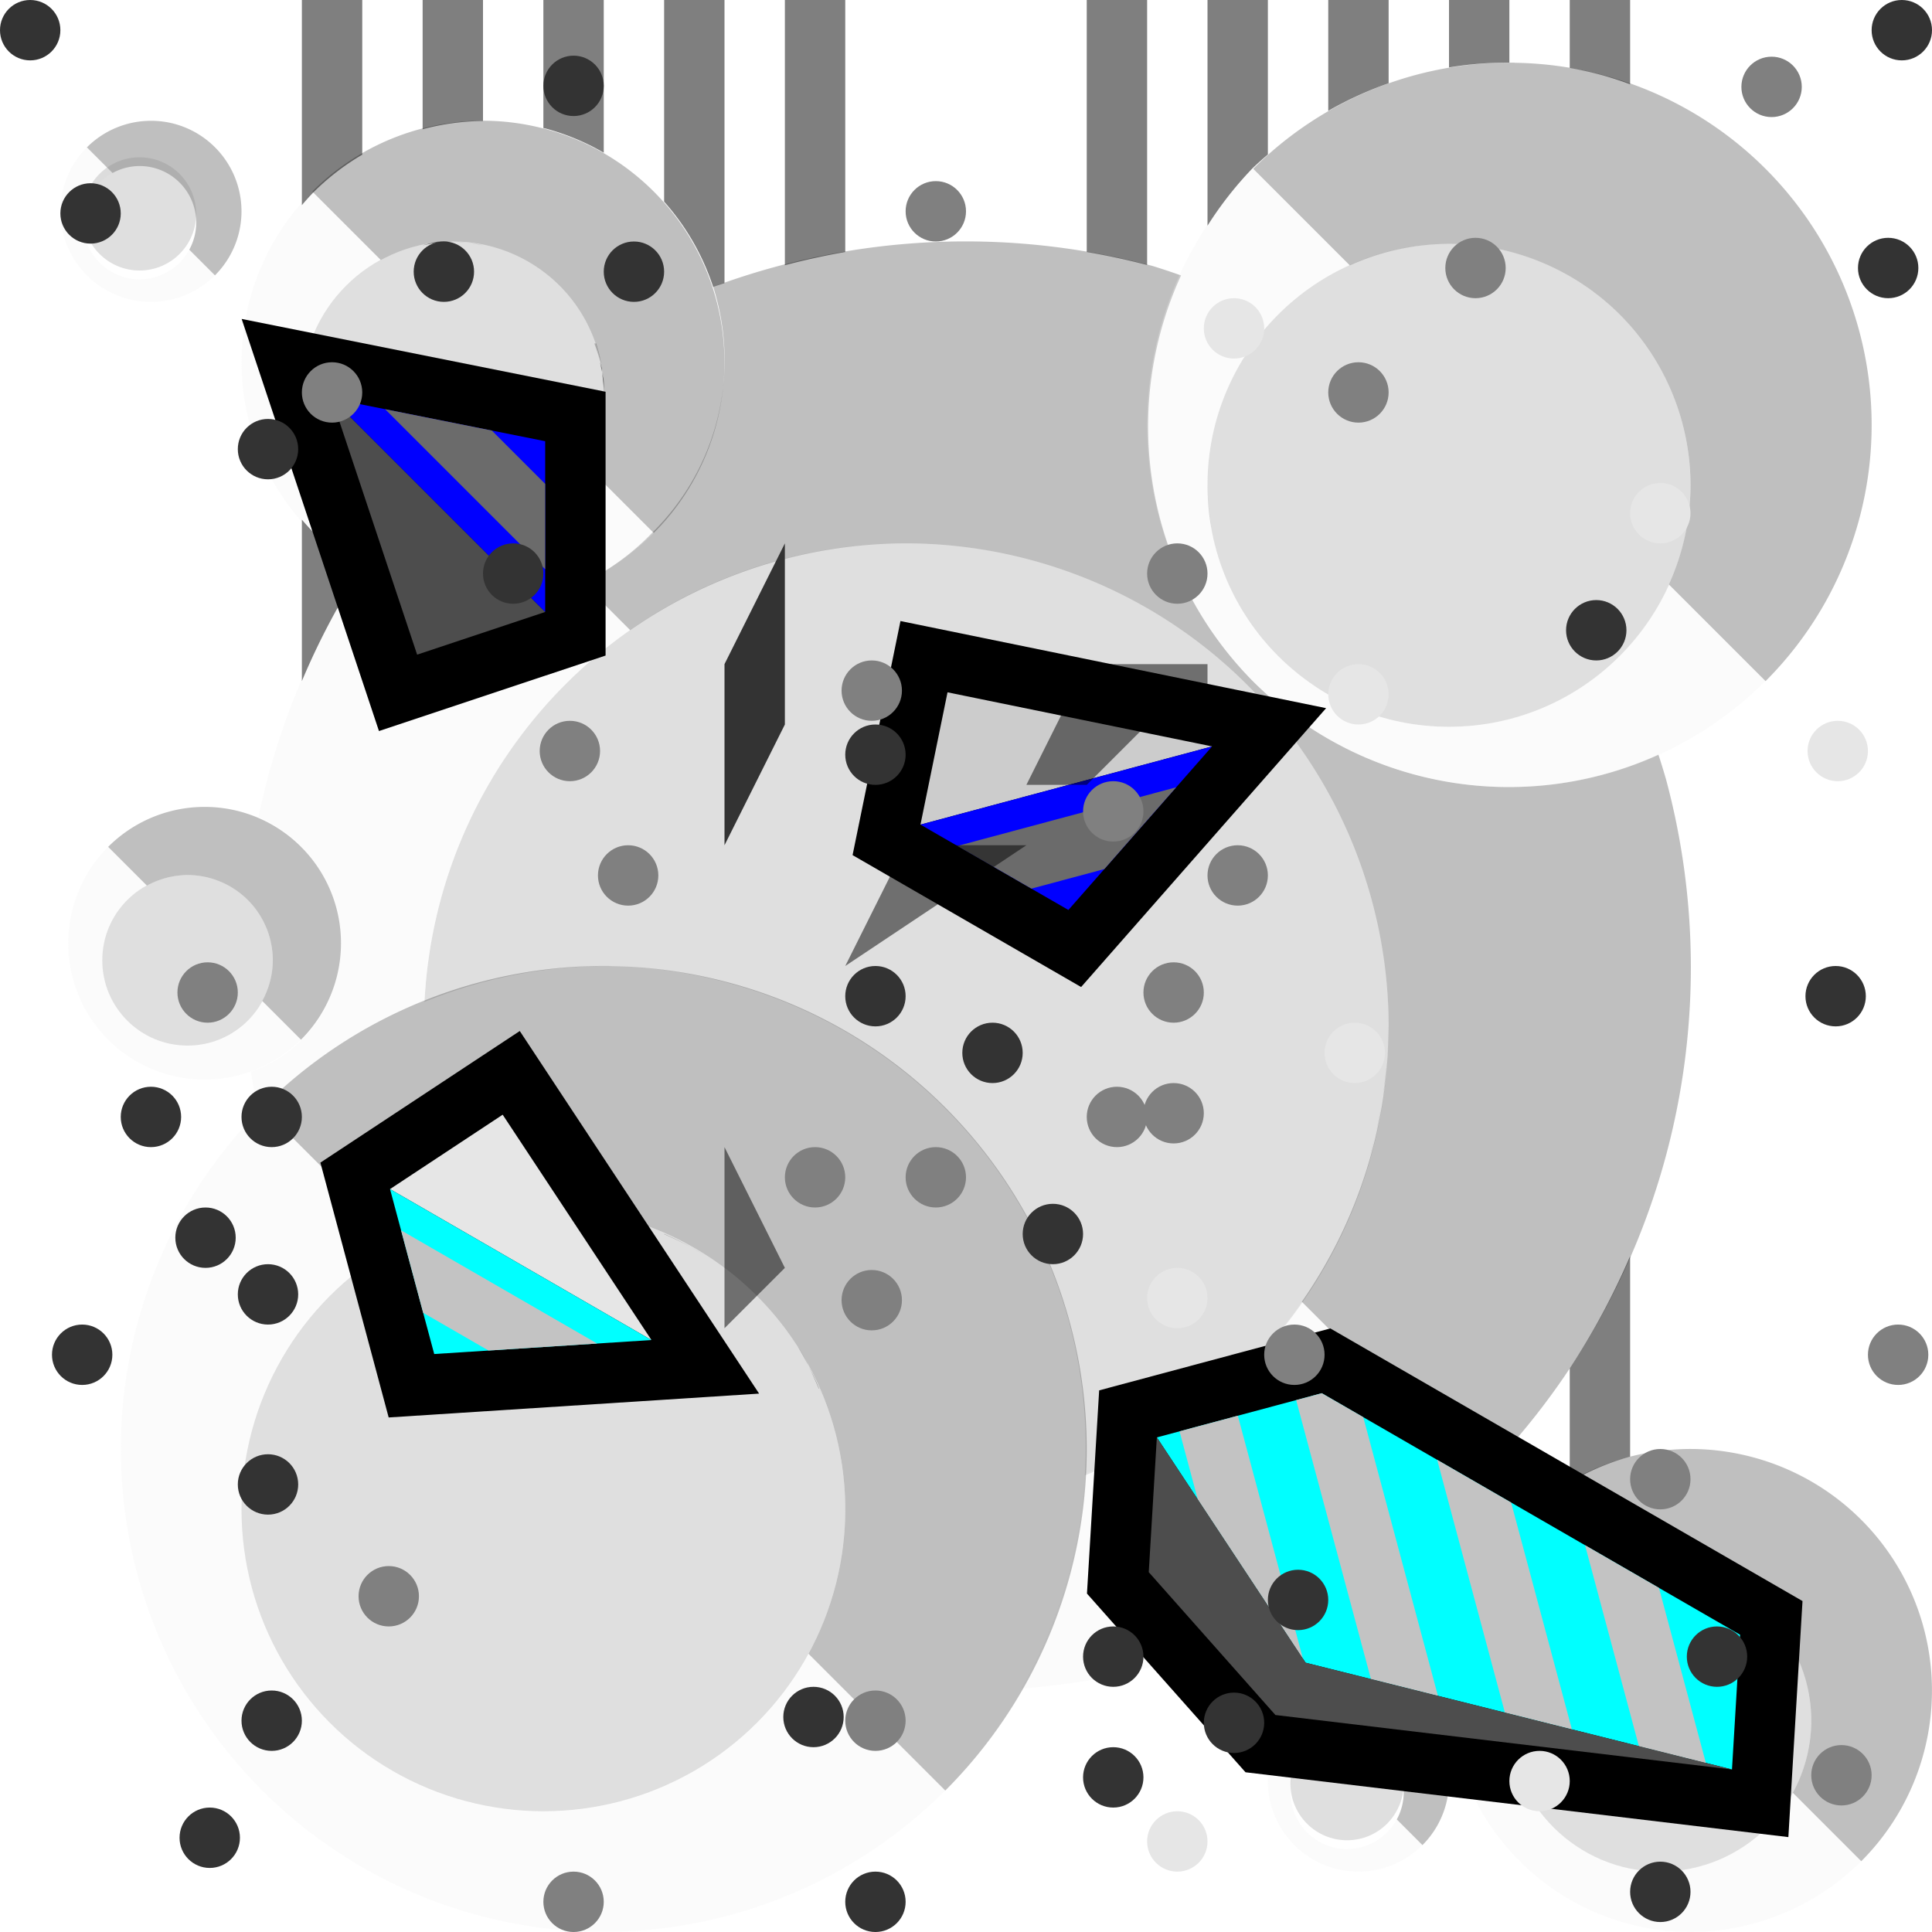 <?xml version="1.0" encoding="UTF-8" standalone="no"?>
<!-- Created with Inkscape (http://www.inkscape.org/) -->

<svg xmlns:dc="http://purl.org/dc/elements/1.1/" xmlns:cc="http://creativecommons.org/ns#" xmlns:rdf="http://www.w3.org/1999/02/22-rdf-syntax-ns#" xmlns:svg="http://www.w3.org/2000/svg" xmlns="http://www.w3.org/2000/svg" xmlns:sodipodi="http://sodipodi.sourceforge.net/DTD/sodipodi-0.dtd" xmlns:inkscape="http://www.inkscape.org/namespaces/inkscape" width="32" height="32" id="svg3259" version="1.1" inkscape:version="0.91 r13725" sodipodi:docname="00.svg">
  <defs id="defs3261" />
  <sodipodi:namedview id="base" pagecolor="#ffffff" bordercolor="#666666" borderopacity="1.0" inkscape:pageopacity="0.0" inkscape:pageshadow="2" inkscape:zoom="22.125" inkscape:cx="16" inkscape:cy="16" inkscape:document-units="px" inkscape:current-layer="layer2" showgrid="true" gridtolerance="17" showguides="true" inkscape:guide-bbox="true" inkscape:window-width="1600" inkscape:window-height="878" inkscape:window-x="0" inkscape:window-y="0" inkscape:window-maximized="1" guidetolerance="15">
    <inkscape:grid type="xygrid" id="grid3267" empspacing="4" visible="true" enabled="true" snapvisiblegridlinesonly="true" />
    <sodipodi:guide orientation="1,0" position="16,36" id="guide3269" />
    <sodipodi:guide orientation="0,1" position="-4,16" id="guide3271" />
    <sodipodi:guide orientation="-0.707,0.707" position="15,15" id="guide3860" />
    <sodipodi:guide orientation="-0.707,0.707" position="8,4" id="guide3864" />
    <sodipodi:guide orientation="-0.707,0.707" position="-4,12" id="guide3870" />
  </sodipodi:namedview>
  <g inkscape:label="Ground level" inkscape:groupmode="layer" id="layer1" transform="translate(0,-1020.362)">
    <path style="fill:black;fill-opacity:0.502;fill-rule:nonzero;stroke:none" d="m 5,984.362 0,5 -5,0 0,1 6,0 0,-6 -1,0 z m 2,0 0,7 -7,0 0,1 8,0 0,-8 -1,0 z m 2,0 0,9 -9,0 0,1 10,0 0,-10 -1,0 z m 2,0 0,11 -11,0 0,1 12,0 0,-12 -1,0 z m 2,0 0,13 -13,0 0,1 14,0 0,-14 -1,0 z m 5,0 0,14 14,0 0,-1 -13,0 0,-13 -1,0 z m 2,0 0,12 12,0 0,-1 -11,0 0,-11 -1,0 z m 2,0 0,10 10,0 0,-1 -9,0 0,-9 -1,0 z m 2,0 0,8 8,0 0,-1 -7,0 0,-7 -1,0 z m 2,0 0,6 6,0 0,-1 -5,0 0,-5 -1,0 z m -26,18 0,1 13,0 0,13 1,0 0,-14 -14,0 z m 18,0 0,14 1,0 0,-13 13,0 0,-1 -14,0 z m -18,2 0,1 11,0 0,11 1,0 0,-12 -12,0 z m 20,0 0,12 1,0 0,-11 11,0 0,-1 -12,0 z m -20,2 0,1 9,0 0,9 1,0 0,-10 -10,0 z m 22,0 0,10 1,0 0,-9 9,0 0,-1 -10,0 z m -22,2 0,1 7,0 0,7 1,0 0,-8 -8,0 z m 24,0 0,8 1,0 0,-7 7,0 0,-1 -8,0 z m -24,2 0,1 5,0 0,5 1,0 0,-6 -6,0 z m 26,0 0,6 1,0 0,-5 5,0 0,-1 -6,0 z" id="path60920" inkscape:connector-curvature="0" />
    <path inkscape:connector-curvature="0" style="fill:gray;fill-opacity:0.251;stroke:none" d="m 15,1029.362 c -4.28,0 -7.754,3.367 -7.969,7.594 a 8,8 0 0 1 3.094,-0.594 8,8 0 0 1 1.938,0.281 8,8 0 0 1 5.656,5.656 8,8 0 0 1 0.25,2.5 C 20.921,1043.623 23,1040.735 23,1037.362 c 0,-4.418 -3.582,-8 -8,-8 z m -1.781,13.312 c 0.153,0.238 0.263,0.486 0.375,0.75 a 5,5 0 0 0 -0.375,-0.75 z" id="path3858" />
    <rect style="fill:none;stroke:none" id="rect10063" width="32" height="32" x="0" y="1020.362" />
    <path inkscape:connector-curvature="0" style="fill:black;fill-opacity:0.251;stroke:none" d="m 16.188,1024.362 a 12,12 0 0 0 -4.375,0.75 4,4 0 0 1 0.062,0.219 4,4 0 0 1 -1.062,3.844 4,4 0 0 1 -1.156,0.844 l 0.781,0.781 a 8,8 0 0 1 4.562,-1.438 8,8 0 0 1 8,8 8,8 0 0 1 -1.438,4.562 l 2.938,2.938 a 12,12 0 0 0 3.094,-11.594 12,12 0 0 0 -0.125,-0.406 6,6 0 0 1 -6.719,-1.219 6,6 0 0 1 -1.188,-6.719 12,12 0 0 0 -0.469,-0.156 12,12 0 0 0 -2.906,-0.406 z m -6.344,1.688 c 0.045,0.129 0.097,0.271 0.125,0.406 a 2.5,2.5 0 0 0 -0.094,-0.406 12,12 0 0 0 -0.031,0 z m 0.125,0.406 C 9.997,1026.591 10,1026.718 10,1026.862 a 2.5,2.5 0 0 0 -0.031,-0.406 z m 11.781,5.25 a 4,4 0 0 0 0.688,0.375 c -0.239,-0.101 -0.475,-0.231 -0.688,-0.375 z" id="path3093" />
    <path inkscape:connector-curvature="0" style="fill:#f0f0f0;fill-opacity:0.251;stroke:none" d="m 5.969,1029.8 a 12,12 0 0 0 -1.688,4.094 2.259,2.259 0 0 1 1.281,1.5 2.259,2.259 0 0 1 -0.562,2.188 2.259,2.259 0 0 1 -0.844,0.531 12,12 0 0 0 0.125,0.656 8,8 0 0 1 0.062,-0.063 8,8 0 0 1 2.656,-1.75 8,8 0 0 1 0.031,0 8,8 0 0 1 3.406,-6.156 l -0.781,-0.781 -0.031,0 a 4,4 0 0 1 -3.656,-0.219 z m 1.688,10.75 a 5,5 0 0 0 -0.594,0.219 c 0.191,-0.081 0.39,-0.159 0.594,-0.219 z m 13.906,1.375 a 8,8 0 0 1 -3.594,2.844 8,8 0 0 1 -1.062,3.562 12,12 0 0 0 7.594,-3.469 l -2.938,-2.938 z" id="path3850" />
    <path inkscape:connector-curvature="0" style="fill:#f0f0f0;fill-opacity:0.251;stroke:none" d="m 4.344,1038.706 a 8,8 0 0 0 0,11.312 8,8 0 0 0 11.312,0 l -2.266,-2.266 A 5,5 0 0 1 9,1050.362 a 5,5 0 0 1 -5,-5 5,5 0 0 1 2.613,-4.387 L 4.344,1038.706 z" id="path3856" />
    <path inkscape:connector-curvature="0" style="fill:black;fill-opacity:0.251;stroke:none" d="m 10.117,1036.362 a 8,8 0 0 0 -5.773,2.344 l 2.27,2.269 A 5,5 0 0 1 9,1040.362 a 5,5 0 0 1 5,5 5,5 0 0 1 -0.609,2.391 l 2.266,2.266 a 8,8 0 0 0 2.07,-7.727 8,8 0 0 0 -5.656,-5.656 8,8 0 0 0 -1.953,-0.273 z" id="path3095" />
    <circle r="5" cy="1045.362" cx="11" id="path3862" style="fill:gray;fill-opacity:0.251;stroke:none" sodipodi:cx="11" sodipodi:cy="1045.3622" sodipodi:rx="5" sodipodi:ry="5" transform="translate(-2,0)" />
    <path style="fill:black;fill-opacity:0.251;stroke:none" d="m 8.059,1022.362 a 4,4 0 0 0 -2.887,1.172 l 1.135,1.135 A 2.5,2.5 0 0 1 7.5,1024.362 a 2.5,2.5 0 0 1 2.5,2.5 2.5,2.5 0 0 1 -0.305,1.195 l 1.133,1.133 a 4,4 0 0 0 1.035,-3.863 4,4 0 0 0 -2.828,-2.828 4,4 0 0 0 -0.977,-0.137 z" id="path3852" inkscape:connector-curvature="0" />
    <path inkscape:connector-curvature="0" style="fill:#f0f0f0;fill-opacity:0.251;stroke:none" d="m 5.172,1023.534 a 4,4 0 0 0 0,5.656 4,4 0 0 0 5.656,0 l -1.133,-1.133 A 2.5,2.5 0 0 1 7.5,1029.362 a 2.5,2.5 0 0 1 -2.5,-2.5 2.5,2.5 0 0 1 1.307,-2.193 l -1.135,-1.135 z" id="path3091" />
    <circle r="2.5" cy="1028.862" cx="7.5" id="path3866" style="fill:gray;fill-opacity:0.251;stroke:none" sodipodi:cx="7.5" sodipodi:cy="1028.8622" sodipodi:rx="2.5" sodipodi:ry="2.5" transform="translate(0,-2)" />
    <path inkscape:connector-curvature="0" style="fill:black;fill-opacity:0.251;stroke:none" d="m 28.059,1044.362 a 4,4 0 0 0 -2.887,1.172 l 1.135,1.135 a 2.5,2.5 0 0 1 1.193,-0.307 2.5,2.5 0 0 1 2.5,2.5 2.5,2.5 0 0 1 -0.305,1.195 l 1.133,1.133 a 4,4 0 0 0 1.035,-3.863 4,4 0 0 0 -2.828,-2.828 4,4 0 0 0 -0.977,-0.137 z" id="path3097" />
    <path inkscape:connector-curvature="0" style="fill:#f0f0f0;fill-opacity:0.251;stroke:none" d="m 25.172,1045.534 a 4,4 0 0 0 0,5.656 4,4 0 0 0 5.656,0 l -1.133,-1.133 a 2.5,2.5 0 0 1 -2.195,1.305 2.5,2.5 0 0 1 -2.5,-2.5 2.5,2.5 0 0 1 1.307,-2.193 l -1.135,-1.135 z" id="path3099" />
    <circle r="2.5" cy="1044.862" cx="25.5" style="fill:gray;fill-opacity:0.251;stroke:none" id="path3101" sodipodi:cx="25.5" sodipodi:cy="1044.8622" sodipodi:rx="2.5" sodipodi:ry="2.5" transform="translate(2,4)" />
    <path inkscape:connector-curvature="0" style="fill:black;fill-opacity:0.251;stroke:none" d="m 3.42,1033.727 a 2.259,2.259 0 0 0 -1.629,0.662 l 0.641,0.641 a 1.412,1.412 0 0 1 0.674,-0.174 1.412,1.412 0 0 1 1.412,1.412 1.412,1.412 0 0 1 -0.174,0.674 l 0.641,0.641 a 2.259,2.259 0 0 0 0.586,-2.182 2.259,2.259 0 0 0 -1.598,-1.598 2.259,2.259 0 0 0 -0.553,-0.076 z" id="path4196" />
    <path inkscape:connector-curvature="0" style="fill:#f0f0f0;fill-opacity:0.251;stroke:none" d="m 1.791,1034.389 a 2.259,2.259 0 0 0 0,3.193 2.259,2.259 0 0 0 3.193,0 l -0.641,-0.641 a 1.412,1.412 0 0 1 -1.238,0.738 1.412,1.412 0 0 1 -1.412,-1.412 1.412,1.412 0 0 1 0.738,-1.238 l -0.641,-0.641 z" id="path4198" />
    <circle style="fill:gray;fill-opacity:0.251;stroke:none" id="path4200" cx="5.106" cy="1038.268" r="1.412" sodipodi:cx="5.1055269" sodipodi:cy="1038.2683" sodipodi:rx="1.4116032" sodipodi:ry="1.4116032" transform="translate(-2,-2)" />
    <path inkscape:connector-curvature="0" style="fill:black;fill-opacity:0.251;stroke:none" d="m 25.087,1021.4 a 6,6 0 0 0 -4.33,1.758 l 1.6,1.6 a 4,4 0 0 1 1.643,-0.357 4,4 0 0 1 4,4 4,4 0 0 1 -0.357,1.643 l 1.6,1.6 a 6,6 0 0 0 1.553,-5.795 6,6 0 0 0 -4.242,-4.244 6,6 0 0 0 -1.465,-0.203 z" id="path5218" />
    <circle id="circle5220" style="fill:gray;fill-opacity:0.251;stroke:none" cx="1.865" cy="1028.079" r="4" sodipodi:cx="1.8653295" sodipodi:cy="1028.0785" sodipodi:rx="4" sodipodi:ry="4" transform="translate(22.134,0.321)" />
    <path id="path5290" d="m 2.521,1022.363 a 1.5,1.5 0 0 0 -1.082,0.44 l 0.425,0.425 a 0.938,0.938 0 0 1 0.448,-0.116 0.938,0.938 0 0 1 0.938,0.938 0.938,0.938 0 0 1 -0.115,0.448 l 0.425,0.425 a 1.5,1.5 0 0 0 0.389,-1.449 1.5,1.5 0 0 0 -1.061,-1.061 1.5,1.5 0 0 0 -0.367,-0.05 z" style="fill:black;fill-opacity:0.251;stroke:none" inkscape:connector-curvature="0" />
    <path id="path5292" d="m 1.439,1022.802 a 1.5,1.5 0 0 0 0,2.121 1.5,1.5 0 0 0 2.121,0 l -0.425,-0.425 a 0.938,0.938 0 0 1 -0.822,0.49 0.938,0.938 0 0 1 -0.938,-0.938 0.938,0.938 0 0 1 0.49,-0.822 l -0.425,-0.425 z" style="fill:#f0f0f0;fill-opacity:0.251;stroke:none" inkscape:connector-curvature="0" />
    <circle r="1.412" cy="1038.268" cx="5.106" id="circle5294" style="fill:gray;fill-opacity:0.251;stroke:none" sodipodi:cx="5.1055269" sodipodi:cy="1038.2683" sodipodi:rx="1.4116032" sodipodi:ry="1.4116032" transform="matrix(0.664,0,0,0.664,-1.079,334.495)" />
    <path inkscape:connector-curvature="0" style="fill:black;fill-opacity:0.251;stroke:none" d="m 22.521,1048.363 a 1.5,1.5 0 0 0 -1.082,0.44 l 0.425,0.425 a 0.938,0.938 0 0 1 0.448,-0.116 0.938,0.938 0 0 1 0.938,0.938 0.938,0.938 0 0 1 -0.115,0.448 l 0.425,0.425 a 1.5,1.5 0 0 0 0.389,-1.449 1.5,1.5 0 0 0 -1.061,-1.061 1.5,1.5 0 0 0 -0.367,-0.051 z" id="path5298" />
    <path inkscape:connector-curvature="0" style="fill:#f0f0f0;fill-opacity:0.251;stroke:none" d="m 21.439,1048.802 a 1.5,1.5 0 0 0 0,2.121 1.5,1.5 0 0 0 2.121,0 l -0.425,-0.425 a 0.938,0.938 0 0 1 -0.822,0.49 0.938,0.938 0 0 1 -0.938,-0.938 0.938,0.938 0 0 1 0.49,-0.822 l -0.425,-0.425 z" id="path5300" />
    <circle style="fill:gray;fill-opacity:0.251;stroke:none" id="circle5302" cx="5.106" cy="1038.268" r="1.412" sodipodi:cx="5.1055269" sodipodi:cy="1038.2683" sodipodi:rx="1.4116032" sodipodi:ry="1.4116032" transform="matrix(0.664,0,0,0.664,18.921,360.495)" />
    <path id="path12463" d="m 20.757,1023.158 a 6,6 0 0 0 0,8.484 6,6 0 0 0 8.484,0 l -1.6,-1.6 a 4,4 0 0 1 -3.643,2.357 4,4 0 0 1 -4,-4 4,4 0 0 1 2.357,-3.643 l -1.6,-1.6 z" style="fill:#f0f0f0;fill-opacity:0.251;stroke:none" inkscape:connector-curvature="0" />
    <path style="fill:red;fill-opacity:0.251;stroke:none" d="m 61.093,1021.395 a 6,6 0 0 0 -4.344,1.75 6,6 0 0 0 -1.188,1.781 12,12 0 0 0 -0.031,0 12,12 0 0 0 -0.438,-0.156 12,12 0 0 0 -2.906,-0.406 12,12 0 0 0 -4.375,0.75 4,4 0 0 0 -2.781,-2.625 4,4 0 0 0 -0.969,-0.125 4,4 0 0 0 -2.875,1.188 4,4 0 0 0 0,5.625 4,4 0 0 0 0.781,0.625 12,12 0 0 0 -1.688,4.094 2.259,2.259 0 0 1 0.188,0.094 2.259,2.259 0 0 0 -0.5,-0.188 2.259,2.259 0 0 0 -0.562,-0.063 2.259,2.259 0 0 0 -1.625,0.656 2.259,2.259 0 0 0 0,3.188 2.259,2.259 0 0 0 2.375,0.531 12,12 0 0 0 0.125,0.656 8,8 0 0 0 0.062,11.25 8,8 0 0 0 11.312,0 8,8 0 0 0 1.25,-1.688 12,12 0 0 0 7.594,-3.469 12,12 0 0 0 3.094,-11.594 12,12 0 0 0 -0.125,-0.406 6,6 0 0 0 1.781,-1.219 6,6 0 0 0 1.531,-5.781 6,6 0 0 0 -4.219,-4.25 6,6 0 0 0 -1.469,-0.219 z m -22.719,0.969 a 1.5,1.5 0 0 0 -0.938,0.438 1.5,1.5 0 0 0 0,2.125 1.5,1.5 0 0 0 2.125,0 1.5,1.5 0 0 0 0.375,-1.438 1.5,1.5 0 0 0 -1.062,-1.062 1.5,1.5 0 0 0 -0.344,-0.063 1.5,1.5 0 0 0 -0.156,0 z m 4.875,2 a 2.5,2.5 0 0 1 0.25,0 2.5,2.5 0 0 1 0.5,0.063 c -0.163,-0.033 -0.327,-0.063 -0.5,-0.063 -0.173,0 -0.337,0.029 -0.5,0.063 a 2.5,2.5 0 0 1 0.25,-0.063 z m 16.656,0.031 c -0.243,0.01 -0.488,0.047 -0.719,0.094 a 4,4 0 0 1 0.719,-0.094 z m -22.375,0.156 c 0.037,0.057 0.077,0.109 0.125,0.156 a 0.938,0.938 0 0 1 -0.125,-0.156 z m 10.375,0.969 a 4,4 0 0 1 0.062,0.375 4,4 0 0 0 -0.062,-0.375 z m 14.906,0.063 a 4,4 0 0 1 0.312,0.344 c -0.095,-0.12 -0.204,-0.235 -0.312,-0.344 z m -21.75,0.781 c -0.033,0.163 -0.062,0.327 -0.062,0.5 0,0.173 0.029,0.337 0.062,0.5 a 2.5,2.5 0 0 1 -0.062,-0.5 2.5,2.5 0 0 1 0.062,-0.5 z m 4.875,0 a 2.5,2.5 0 0 1 0.031,0.094 2.5,2.5 0 0 1 0,0.063 c 0.008,0.052 0.028,0.104 0.031,0.156 a 2.5,2.5 0 0 1 0,0.188 2.5,2.5 0 0 1 -0.062,0.5 c 0.033,-0.163 0.062,-0.327 0.062,-0.5 0,-0.118 -0.015,-0.23 -0.031,-0.344 -0.007,-0.053 -0.021,-0.105 -0.031,-0.156 z m 18,1.344 a 4,4 0 0 1 0.062,0.687 c 0,-0.233 -0.024,-0.466 -0.062,-0.688 z m -7.938,0.687 c 0,0.233 0.024,0.465 0.062,0.688 a 4,4 0 0 1 -0.062,-0.688 z m -13,0.906 c 0.163,0.033 0.327,0.063 0.5,0.063 0.173,0 0.337,-0.029 0.5,-0.063 a 2.5,2.5 0 0 1 -0.5,0.063 2.5,2.5 0 0 1 -0.5,-0.063 z m 9.781,0.25 a 8,8 0 0 1 1.344,0.438 c -0.43,-0.182 -0.879,-0.333 -1.344,-0.438 z m 6.469,2.781 c 0.242,0.046 0.495,0.063 0.75,0.063 a 4,4 0 0 1 -0.75,-0.063 z m -14.719,0.375 c -0.145,0.202 -0.28,0.41 -0.406,0.625 a 8,8 0 0 1 0.406,-0.625 z m 15.469,0.594 a 6,6 0 0 0 1.094,0.094 6,6 0 0 1 -1.094,-0.094 z m -19.5,0.719 a 2.259,2.259 0 0 1 0.188,0.125 2.259,2.259 0 0 0 -0.188,-0.125 z m 18.125,0.969 a 8,8 0 0 1 0.156,0.5 c -0.041,-0.172 -0.104,-0.332 -0.156,-0.5 z m 0.375,2.375 a 8,8 0 0 1 -0.094,1.156 c 0.054,-0.375 0.094,-0.766 0.094,-1.156 z m -19.406,0.219 a 1.412,1.412 0 0 1 -0.375,0.094 c 0.129,-0.012 0.259,-0.05 0.375,-0.094 z m 19.281,1.125 a 8,8 0 0 1 -0.188,0.812 c 0.076,-0.271 0.14,-0.531 0.188,-0.812 z m -0.312,1.25 a 8,8 0 0 1 -0.312,0.75 c 0.111,-0.242 0.225,-0.496 0.312,-0.75 z m -12.562,0.5 a 5,5 0 0 1 0.938,0.312 5,5 0 0 1 0.719,0.375 c -0.231,-0.147 -0.464,-0.267 -0.719,-0.375 -0.299,-0.127 -0.612,-0.246 -0.938,-0.312 z m -2.094,0.031 c -0.291,0.066 -0.575,0.167 -0.844,0.281 a 5,5 0 0 1 0.844,-0.281 z m 9.312,0.469 a 8,8 0 0 1 0.25,0.562 8,8 0 0 1 0.25,0.781 8,8 0 0 0 -0.25,-0.781 8,8 0 0 0 -0.25,-0.562 z m -4,1.719 a 5,5 0 0 1 0.375,0.75 c -0.112,-0.264 -0.222,-0.512 -0.375,-0.75 z m -8.438,0.031 c -0.147,0.231 -0.267,0.464 -0.375,0.719 -0.127,0.299 -0.246,0.612 -0.312,0.938 a 5,5 0 0 1 0.312,-0.938 5,5 0 0 1 0.375,-0.719 z m 22.875,1.656 a 4,4 0 0 0 -2.469,1.188 4,4 0 0 0 0,5.625 4,4 0 0 0 5.625,0 4,4 0 0 0 1.062,-3.844 4,4 0 0 0 -2.844,-2.844 4,4 0 0 0 -0.969,-0.125 4,4 0 0 0 -0.406,0 z m -13.688,0.5 a 5,5 0 0 1 0.031,0.5 c 0,-0.173 -0.014,-0.332 -0.031,-0.5 z m -9.969,0.5 c 0,0.173 0.014,0.332 0.031,0.5 a 5,5 0 0 1 -0.031,-0.499 z m 9.906,1 a 5,5 0 0 1 -0.312,0.938 c 0.127,-0.299 0.246,-0.612 0.312,-0.938 z m 13.344,0 a 2.5,2.5 0 0 1 0.25,0 2.5,2.5 0 0 1 0.5,0.063 c -0.163,-0.033 -0.327,-0.063 -0.5,-0.063 -0.173,0 -0.337,0.029 -0.5,0.063 a 2.5,2.5 0 0 1 0.25,-0.063 z m -22.844,0.938 c 0.112,0.264 0.222,0.512 0.375,0.75 a 5,5 0 0 1 -0.375,-0.75 z m 8.688,0.906 a 5,5 0 0 1 -0.562,0.688 5,5 0 0 1 -0.75,0.625 5,5 0 0 1 -0.5,0.281 c 0.173,-0.09 0.34,-0.173 0.5,-0.281 0.266,-0.18 0.524,-0.399 0.75,-0.625 0.206,-0.206 0.395,-0.449 0.562,-0.688 z m 9.281,0.156 a 1.5,1.5 0 0 0 -0.938,0.438 1.5,1.5 0 0 0 0,2.125 1.5,1.5 0 0 0 2.125,0 1.5,1.5 0 0 0 0.375,-1.438 1.5,1.5 0 0 0 -1.062,-1.062 1.5,1.5 0 0 0 -0.344,-0.063 1.5,1.5 0 0 0 -0.156,0 z m 2.688,0 c -0.033,0.163 -0.062,0.327 -0.062,0.5 0,0.173 0.029,0.337 0.062,0.5 a 2.5,2.5 0 0 1 -0.062,-0.5 2.5,2.5 0 0 1 0.062,-0.5 z m 4.875,0 a 2.5,2.5 0 0 1 0.062,0.5 2.5,2.5 0 0 1 -0.062,0.5 c 0.033,-0.163 0.062,-0.327 0.062,-0.5 0,-0.173 -0.029,-0.337 -0.062,-0.5 z m -23.594,1.219 c 0.231,0.147 0.464,0.267 0.719,0.375 0.299,0.127 0.612,0.246 0.938,0.312 a 5,5 0 0 1 -0.938,-0.312 5,5 0 0 1 -0.719,-0.375 z m 3.156,0.75 a 5,5 0 0 1 -0.5,0.031 c 0.173,0 0.332,-0.014 0.5,-0.031 z m 12.031,0.219 c 0.037,0.057 0.077,0.109 0.125,0.156 a 0.938,0.938 0 0 1 -0.125,-0.156 z m 5.469,0.75 c 0.163,0.033 0.327,0.063 0.5,0.063 0.173,0 0.337,-0.029 0.5,-0.063 a 2.5,2.5 0 0 1 -0.5,0.063 2.5,2.5 0 0 1 -0.5,-0.063 z" id="path55595" inkscape:connector-curvature="0" />
    <path inkscape:transform-center-x="-2.5" inkscape:connector-curvature="0" id="path55669" d="m -4,1047.364 0,-1 -26,0 -1,1 1,0 26,0 z m 0,-2 0,-1 -24,0 -1,1 1,0 24,0 z m 0,-2 0,-1 -22,0 -1,1 1,0 22,0 z m 0,-2 0,-1 -20,0 -1,1 1,0 20,0 z m 0,-2 0,-1 -18,0 -1,1 1,0 18,0 z m 0,-5 0,-1 -13,0 -1,1 14,0 z m 0,-2 0,-1 -11,0 -1,1 12,0 z m 0,-2 0,-1 -9,0 -1,1 10,0 z m 0,-2 0,-1 -7,0 -1,1 8,0 z m 0,-2 0,-1 -5,0 -1,1 6,0 z" style="fill:black;fill-opacity:0.502;fill-rule:nonzero;stroke:none" />
    <path id="path55671" d="m -31,1020.364 0,26 0,1 1,-1 0,-26 -1,0 z m 2,0 0,24 0,1 1,-1 0,-24 -1,0 z m 2,0 0,22 0,1 1,-1 0,-22 -1,0 z m 2,0 0,20 0,1 1,-1 0,-20 -1,0 z m 2,0 0,18 0,1 1,-1 0,-18 -1,0 z m 5,0 0,14 1,-1 0,-13 -1,0 z m 2,0 0,12 1,-1 0,-11 -1,0 z m 2,0 0,10 1,-1 0,-9 -1,0 z m 2,0 0,8 1,-1 0,-7 -1,0 z m 2,0 0,6 1,-1 0,-5 -1,0 z" style="fill:black;fill-opacity:0.502;fill-rule:nonzero;stroke:none" inkscape:connector-curvature="0" />
    <path style="fill:red;fill-opacity:0.251;stroke:none" d="m 38.312,1023.112 c -0.518,0 -0.938,0.42 -0.938,0.938 0,0.518 0.42,0.938 0.938,0.938 0.518,0 0.938,-0.42 0.938,-0.938 0,-0.518 -0.42,-0.938 -0.938,-0.938 z m 5.188,1.25 c -1.381,0 -2.5,1.119 -2.5,2.5 0,1.381 1.119,2.5 2.5,2.5 1.381,0 2.5,-1.119 2.5,-2.5 0,-1.381 -1.119,-2.5 -2.5,-2.5 z m 16.5,0.031 c -2.209,0 -4,1.791 -4,4 0,2.209 1.791,4 4,4 2.209,0 4,-1.791 4,-4 0,-2.209 -1.791,-4 -4,-4 z m -9,4.969 c -4.28,0 -7.754,3.367 -7.969,7.594 a 8,8 0 0 1 3.094,-0.594 8,8 0 0 1 1.938,0.281 8,8 0 0 1 5.656,5.656 8,8 0 0 1 0.25,2.5 c 2.953,-1.177 5.031,-4.065 5.031,-7.438 0,-4.418 -3.582,-8 -8,-8 z m -11.906,5.5 c -0.78,0 -1.406,0.627 -1.406,1.406 0,0.78 0.627,1.406 1.406,1.406 0.78,0 1.438,-0.627 1.438,-1.406 0,-0.78 -0.658,-1.406 -1.438,-1.406 z m 5.906,5.5 c -2.761,0 -5,2.239 -5,5 0,2.761 2.239,5 5,5 2.761,0 5,-2.239 5,-5 0,-2.761 -2.239,-5 -5,-5 z m 18.5,6 c -1.381,0 -2.5,1.119 -2.5,2.5 0,1.381 1.119,2.5 2.5,2.5 1.381,0 2.5,-1.119 2.5,-2.5 0,-1.381 -1.119,-2.5 -2.5,-2.5 z m -5.188,2.75 c -0.518,0 -0.938,0.42 -0.938,0.938 0,0.518 0.42,0.938 0.938,0.938 0.518,0 0.938,-0.42 0.938,-0.938 0,-0.518 -0.42,-0.938 -0.938,-0.938 z" id="path60871" inkscape:connector-curvature="0" />
    <path inkscape:connector-curvature="0" style="fill:black;fill-opacity:0.502;fill-rule:nonzero;stroke:none" d="m -32,1060.362 0,26 0,1 1,-1 0,-26 -1,0 z m 2,0 0,24 0,1 1,-1 0,-24 -1,0 z m 2,0 0,22 0,1 1,-1 0,-22 -1,0 z m 2,0 0,20 0,1 1,-1 0,-20 -1,0 z m 2,0 0,18 0,1 1,-1 0,-18 -1,0 z m 5,0 0,14 1,-1 0,-13 -1,0 z m 2,0 0,12 1,-1 0,-11 -1,0 z m 2,0 0,10 1,-1 0,-9 -1,0 z m 2,0 0,8 1,-1 0,-7 -1,0 z m 2,0 0,6 1,-1 0,-5 -1,0 z" id="path60890" />
    <path id="path60895" d="m -10,45 -1,1 6,0 0,-1 z m -2,2 -1,1 8,0 0,-1 z m -2,2 -1,1 10,0 0,-1 z m -2,2 -1,1 12,0 0,-1 z m -2,2 -1,1 14,0 0,-1 z" style="fill:black;fill-opacity:0.502;fill-rule:nonzero;stroke:none" inkscape:connector-curvature="0" inkscape:transform-center-x="-9" transform="translate(0,1020.362)" sodipodi:nodetypes="ccccccccccccccccccccccccc" />
    <path sodipodi:nodetypes="ccccccccccccccccccccccccc" inkscape:transform-center-x="-9" inkscape:connector-curvature="0" style="fill:black;fill-opacity:0.502;fill-rule:nonzero;stroke:none" d="m -10,1087.362 -1,-1 6,0 0,1 z m -2,-2 -1,-1 8,0 0,1 z m -2,-2 -1,-1 10,0 0,1 z m -2,-2 -1,-1 12,0 0,1 z m -2,-2 -1,-1 14,0 0,1 z" id="path60897" />
    <g id="g60904" transform="matrix(0,1,-1,0,1055.362,1097.362)" inkscape:transform-center-y="9">
      <path id="path60900" d="m -10,45 -1,1 6,0 0,-1 z m -2,2 -1,1 8,0 0,-1 z m -2,2 -1,1 10,0 0,-1 z m -2,2 -1,1 12,0 0,-1 z m -2,2 -1,1 14,0 0,-1 z" style="fill:black;fill-opacity:0.502;fill-rule:nonzero;stroke:none" inkscape:connector-curvature="0" inkscape:transform-center-x="-9" transform="translate(0,1020.362)" sodipodi:nodetypes="ccccccccccccccccccccccccc" />
      <path sodipodi:nodetypes="ccccccccccccccccccccccccc" inkscape:transform-center-x="-9" inkscape:connector-curvature="0" style="fill:black;fill-opacity:0.502;fill-rule:nonzero;stroke:none" d="m -10,1087.362 -1,-1 6,0 0,1 z m -2,-2 -1,-1 8,0 0,1 z m -2,-2 -1,-1 10,0 0,1 z m -2,-2 -1,-1 12,0 0,1 z m -2,-2 -1,-1 14,0 0,1 z" id="path60902" />
    </g>
    <path inkscape:connector-curvature="0" style="fill:black;fill-opacity:0.502;fill-rule:nonzero;stroke:none" d="m 5,1056.362 0,26 0,1 0.002,0 21.996,0 0.002,0 0,-1 0,-26 -1,0 0,26 -20,0 0,-26 -1,0 z m 2,0 0,24 0,1 0.002,0 17.996,0 0.002,0 0,-1 0,-24 -1,0 0,24 -16,0 0,-24 -1,0 z m 2,0 0,22 0,1 0.002,0 13.996,0 0.002,0 0,-1 0,-22 -1,0 0,22 -12,0 0,-22 -1,0 z m 2,0 0,20 0,1 0.002,0 9.996,0 0.002,0 0,-1 0,-20 -1,0 0,20 -8,0 0,-20 -1,0 z m 2,0 0,18 0,1 0.002,0 5.996,0 0.002,0 0,-1 0,-18 -1,0 0,18 -4,0 0,-18 -1,0 z" id="rect10236" />
    <path style="fill:black;fill-opacity:0.502;fill-rule:nonzero;stroke:none" d="M 5 0 L 5 3.398 A 4 4 0 0 1 5.188 3.189 A 4 4 0 0 1 6 2.562 L 6 0 L 5 0 z M 7 0 L 7 2.141 A 4 4 0 0 1 8 2.004 L 8 0 L 7 0 z M 9 0 L 9 2.121 A 4 4 0 0 1 9.031 2.127 A 4 4 0 0 1 10 2.529 L 10 0 L 9 0 z M 11 0 L 11 3.34 A 4 4 0 0 1 11.812 4.752 A 12 12 0 0 1 12 4.689 L 12 0 L 11 0 z M 13 0 L 13 4.393 A 12 12 0 0 1 14 4.174 L 14 0 L 13 0 z M 18 0 L 18 4.174 A 12 12 0 0 1 19 4.389 L 19 0 L 18 0 z M 20 0 L 20 3.738 A 6 6 0 0 1 20.75 2.783 A 6 6 0 0 1 21 2.559 L 21 0 L 20 0 z M 22 0 L 22 1.836 A 6 6 0 0 1 23 1.379 L 23 0 L 22 0 z M 24 0 L 24 1.117 A 6 6 0 0 1 25 1.037 L 25 0 L 24 0 z M 26 0 L 26 1.125 A 6 6 0 0 1 26.562 1.252 A 6 6 0 0 1 27 1.396 L 27 0 L 26 0 z M 7.25 4.002 A 2.5 2.5 0 0 0 7 4.064 C 7.163 4.03 7.327 4.002 7.5 4.002 A 2.5 2.5 0 0 0 7.25 4.002 z M 7.5 4.002 C 7.673 4.002 7.837 4.031 8 4.064 A 2.5 2.5 0 0 0 7.5 4.002 z M 5.062 6.002 A 2.5 2.5 0 0 0 5 6.502 C 5 6.329 5.029 6.165 5.062 6.002 z M 9.938 6.002 C 9.948 6.053 9.961 6.105 9.969 6.158 A 2.5 2.5 0 0 0 9.969 6.096 A 2.5 2.5 0 0 0 9.938 6.002 z M 9.969 6.158 C 9.985 6.272 10 6.384 10 6.502 A 2.5 2.5 0 0 0 10 6.314 C 9.997 6.263 9.977 6.21 9.969 6.158 z M 10 6.502 C 10 6.67 9.972 6.83 9.939 6.988 A 2.5 2.5 0 0 0 10 6.502 z M 5 6.506 A 2.5 2.5 0 0 0 5.062 7.002 C 5.029 6.841 5 6.677 5 6.506 z M 20 8.033 A 4 4 0 0 0 20.062 8.721 C 20.024 8.499 20 8.266 20 8.033 z M 5 8.607 L 5 11.281 A 12 12 0 0 1 5.969 9.439 A 4 4 0 0 1 5.188 8.814 A 4 4 0 0 1 5 8.607 z M 8 8.939 C 7.839 8.973 7.675 9.002 7.504 9.002 A 2.5 2.5 0 0 0 8 8.939 z M 7.014 8.941 A 2.5 2.5 0 0 0 7.5 9.002 C 7.332 9.002 7.172 8.973 7.014 8.941 z M 23 17.002 C 23 17.392 22.96 17.783 22.906 18.158 A 8 8 0 0 0 23 17.002 z M 22.875 18.346 C 22.828 18.628 22.763 18.887 22.688 19.158 A 8 8 0 0 0 22.875 18.346 z M 7.906 20.127 A 5 5 0 0 0 7.062 20.408 C 7.332 20.294 7.615 20.193 7.906 20.127 z M 11 20.438 L 11 20.441 C 11.229 20.542 11.445 20.649 11.656 20.783 A 5 5 0 0 0 11 20.438 z M 27 20.805 A 12 12 0 0 1 26 22.664 L 26 24.553 A 4 4 0 0 1 27 24.127 L 27 20.805 z M 13.219 22.314 C 13.359 22.532 13.46 22.761 13.562 23 L 13.566 23 A 5 5 0 0 0 13.219 22.314 z M 25 23.947 A 12 12 0 0 1 24.5 24.502 A 12 12 0 0 1 23.945 25 L 24.998 25 L 25 25 L 25 24 L 25 23.947 z M 22.654 26 A 12 12 0 0 1 20.795 27 L 24.162 27 A 4 4 0 0 1 24.572 26 L 22.654 26 z " transform="translate(0,1020.362)" id="path8640" />
    <g transform="matrix(0.866,0.5,-0.5,0.866,26.965,1018.654)" id="g6829">
      <path sodipodi:nodetypes="ccccccc" inkscape:connector-curvature="0" id="path6820" d="m 7.586,23 -2.803,2.803 1.508,3.016 3.754,1.25 8.324,-3.566 L 16.617,23 Z" style="color:black;font-style:normal;font-variant:normal;font-weight:normal;font-stretch:normal;font-size:medium;line-height:normal;font-family:sans-serif;text-indent:0;text-align:start;text-decoration:none;text-decoration-line:none;text-decoration-style:solid;text-decoration-color:black;letter-spacing:normal;word-spacing:normal;text-transform:none;direction:ltr;block-progression:tb;writing-mode:lr-tb;baseline-shift:baseline;text-anchor:start;white-space:normal;clip-rule:nonzero;display:inline;overflow:visible;visibility:visible;opacity:1;isolation:auto;mix-blend-mode:normal;color-interpolation:sRGB;color-interpolation-filters:linearRGB;solid-color:black;solid-opacity:1;fill:black;fill-opacity:1;fill-rule:nonzero;stroke:none;stroke-width:2;stroke-linecap:butt;stroke-linejoin:miter;stroke-miterlimit:4;stroke-dasharray:none;stroke-dashoffset:0;stroke-opacity:1;color-rendering:auto;image-rendering:auto;shape-rendering:auto;text-rendering:auto;enable-background:accumulate" />
      <path inkscape:connector-curvature="0" id="path6359" d="m 8,24 8,0 1,2 -7,2 -4,-2 z" style="opacity:1;fill:aqua;fill-opacity:1;fill-rule:nonzero;stroke:none;stroke-width:40;stroke-linecap:round;stroke-linejoin:miter;stroke-miterlimit:4;stroke-dasharray:none;stroke-dashoffset:0;stroke-opacity:1" />
      <path inkscape:connector-curvature="0" id="path6372" d="M 8,24 7.689,24.311 11.072,27.693 12.172,27.379 8.793,24 8,24 Z m 2.207,0 3.064,3.064 1.1,-0.314 -2.75,-2.75 -1.414,0 z m 2.828,0 2.438,2.438 1.1,-0.314 L 14.449,24 13.035,24 Z m -6.053,1.018 -0.707,0.707 0.826,0.826 2.828,1.414 -2.947,-2.947 z" style="opacity:1;fill:#c3c3c3;fill-opacity:1;fill-rule:nonzero;stroke:none;stroke-width:40;stroke-linecap:round;stroke-linejoin:miter;stroke-miterlimit:4;stroke-dasharray:none;stroke-dashoffset:0;stroke-opacity:1" />
      <path inkscape:connector-curvature="0" id="path6377" d="m 6,26 1,2 3,1 7,-3 -7,2 -4,-2 z" style="opacity:1;fill:#4d4d4d;fill-opacity:1;fill-rule:nonzero;stroke:none;stroke-width:40;stroke-linecap:round;stroke-linejoin:miter;stroke-miterlimit:4;stroke-dasharray:none;stroke-dashoffset:0;stroke-opacity:1" />
    </g>
    <g transform="matrix(0.707,-0.707,0.707,0.707,-5.817,1035.447)" id="g6895">
      <path sodipodi:nodetypes="ccccc" inkscape:connector-curvature="0" id="path6884" d="m 13.877,0.012 -3.219,6.436 3.539,1.77 3.09,-3.09 z" style="color:black;font-style:normal;font-variant:normal;font-weight:normal;font-stretch:normal;font-size:medium;line-height:normal;font-family:sans-serif;text-indent:0;text-align:start;text-decoration:none;text-decoration-line:none;text-decoration-style:solid;text-decoration-color:black;letter-spacing:normal;word-spacing:normal;text-transform:none;direction:ltr;block-progression:tb;writing-mode:lr-tb;baseline-shift:baseline;text-anchor:start;white-space:normal;clip-rule:nonzero;display:inline;overflow:visible;visibility:visible;opacity:1;isolation:auto;mix-blend-mode:normal;color-interpolation:sRGB;color-interpolation-filters:linearRGB;solid-color:black;solid-opacity:1;fill:black;fill-opacity:1;fill-rule:nonzero;stroke:none;stroke-width:2;stroke-linecap:round;stroke-linejoin:miter;stroke-miterlimit:4;stroke-dasharray:none;stroke-dashoffset:0;stroke-opacity:1;color-rendering:auto;image-rendering:auto;shape-rendering:auto;text-rendering:auto;enable-background:accumulate" />
      <path style="opacity:1;fill:#4d4d4d;fill-opacity:1;fill-rule:nonzero;stroke:none;stroke-width:40;stroke-linecap:round;stroke-linejoin:miter;stroke-miterlimit:4;stroke-dasharray:none;stroke-dashoffset:0;stroke-opacity:1" d="m 14,7 c 0,0 0,-5 0,-5 l -2,4 z" id="path5165" inkscape:connector-curvature="0" />
      <path style="opacity:1;fill:blue;fill-opacity:1;fill-rule:nonzero;stroke:none;stroke-width:40;stroke-linecap:round;stroke-linejoin:miter;stroke-miterlimit:4;stroke-dasharray:none;stroke-dashoffset:0;stroke-opacity:1" d="M 14,7 16,5 14,2 Z" id="path5167" inkscape:connector-curvature="0" />
      <path style="fill:#6b6b6b;fill-opacity:1;fill-rule:nonzero;stroke:none" d="m 14.5,6.5 1,-1 0,-1.25 -1,-1.5 0,3.75 z" id="path5169" inkscape:connector-curvature="0" />
    </g>
    <g id="g6923" transform="matrix(-0.5,0.866,-0.866,-0.5,19.522,1031.433)">
      <path style="color:black;font-style:normal;font-variant:normal;font-weight:normal;font-stretch:normal;font-size:medium;line-height:normal;font-family:sans-serif;text-indent:0;text-align:start;text-decoration:none;text-decoration-line:none;text-decoration-style:solid;text-decoration-color:black;letter-spacing:normal;word-spacing:normal;text-transform:none;direction:ltr;block-progression:tb;writing-mode:lr-tb;baseline-shift:baseline;text-anchor:start;white-space:normal;clip-rule:nonzero;display:inline;overflow:visible;visibility:visible;opacity:1;isolation:auto;mix-blend-mode:normal;color-interpolation:sRGB;color-interpolation-filters:linearRGB;solid-color:black;solid-opacity:1;fill:black;fill-opacity:1;fill-rule:nonzero;stroke:none;stroke-width:2;stroke-linecap:round;stroke-linejoin:miter;stroke-miterlimit:4;stroke-dasharray:none;stroke-dashoffset:0;stroke-opacity:1;color-rendering:auto;image-rendering:auto;shape-rendering:auto;text-rendering:auto;enable-background:accumulate" d="m 13.877,0.012 -3.219,6.436 3.539,1.77 3.09,-3.09 z" id="path6925" inkscape:connector-curvature="0" sodipodi:nodetypes="ccccc" />
      <path inkscape:connector-curvature="0" id="path6927" d="m 14,7 c 0,0 0,-5 0,-5 l -2,4 z" style="opacity:1;fill:#e6e6e6;fill-opacity:1;fill-rule:nonzero;stroke:none;stroke-width:40;stroke-linecap:round;stroke-linejoin:miter;stroke-miterlimit:4;stroke-dasharray:none;stroke-dashoffset:0;stroke-opacity:1" />
      <path inkscape:connector-curvature="0" id="path6929" d="M 14,7 16,5 14,2 Z" style="opacity:1;fill:aqua;fill-opacity:1;fill-rule:nonzero;stroke:none;stroke-width:40;stroke-linecap:round;stroke-linejoin:miter;stroke-miterlimit:4;stroke-dasharray:none;stroke-dashoffset:0;stroke-opacity:1" />
      <path inkscape:connector-curvature="0" id="path6931" d="m 14.5,6.5 1,-1 0,-1.25 -1,-1.5 0,3.75 z" style="fill:#c3c3c3;fill-opacity:1;fill-rule:nonzero;stroke:none" />
    </g>
    <g transform="matrix(-0.259,-0.966,0.966,-0.259,14.868,1040.334)" id="g6901">
      <path sodipodi:nodetypes="ccccc" inkscape:connector-curvature="0" id="path6873" d="M 5.803,0.783 2.713,3.873 6.123,8.988 9.342,2.553 Z" style="color:black;font-style:normal;font-variant:normal;font-weight:normal;font-stretch:normal;font-size:medium;line-height:normal;font-family:sans-serif;text-indent:0;text-align:start;text-decoration:none;text-decoration-line:none;text-decoration-style:solid;text-decoration-color:black;letter-spacing:normal;word-spacing:normal;text-transform:none;direction:ltr;block-progression:tb;writing-mode:lr-tb;baseline-shift:baseline;text-anchor:start;white-space:normal;clip-rule:nonzero;display:inline;overflow:visible;visibility:visible;opacity:1;isolation:auto;mix-blend-mode:normal;color-interpolation:sRGB;color-interpolation-filters:linearRGB;solid-color:black;solid-opacity:1;fill:black;fill-opacity:1;fill-rule:nonzero;stroke:none;stroke-width:2;stroke-linecap:round;stroke-linejoin:miter;stroke-miterlimit:4;stroke-dasharray:none;stroke-dashoffset:0;stroke-opacity:1;color-rendering:auto;image-rendering:auto;shape-rendering:auto;text-rendering:auto;enable-background:accumulate" />
      <path inkscape:connector-curvature="0" id="path5107" d="M 6,2 C 6,2 6,7 6,7 L 8,3 Z" style="opacity:1;fill:#ccc;fill-opacity:1;fill-rule:nonzero;stroke:none;stroke-width:40;stroke-linecap:round;stroke-linejoin:miter;stroke-miterlimit:4;stroke-dasharray:none;stroke-dashoffset:0;stroke-opacity:1" />
      <path inkscape:connector-curvature="0" id="path5109" d="M 6,2 4,4 6,7 Z" style="opacity:1;fill:blue;fill-opacity:1;fill-rule:nonzero;stroke:none;stroke-width:40;stroke-linecap:round;stroke-linejoin:miter;stroke-miterlimit:4;stroke-dasharray:none;stroke-dashoffset:0;stroke-opacity:1" />
      <path inkscape:connector-curvature="0" id="path5135" d="m 5.5,2.5 -1,1 0,1.25 1,1.5 0,-3.75 z" style="fill:#6b6b6b;fill-opacity:1;fill-rule:nonzero;stroke:none" />
    </g>
  </g>
  <g inkscape:groupmode="layer" id="layer7" inkscape:label="Holes" />
  <g inkscape:groupmode="layer" id="layer6" inkscape:label="Wall" />
  <g inkscape:groupmode="layer" id="layer5" inkscape:label="right" style="display:inline" />
  <g inkscape:groupmode="layer" id="layer4" inkscape:label="left" />
  <g inkscape:groupmode="layer" id="layer3" inkscape:label="bottom" style="display:inline" />
  <g inkscape:groupmode="layer" id="layer2" inkscape:label="top">
    <g id="g9950" transform="matrix(0,1,-1,0,32,0)">
      <circle r="0.5" cy="11.5" cx="14.5" style="fill:gray;fill-opacity:1;fill-rule:nonzero;stroke:none" id="path3265" />
      <circle r="0.5" cy="9.5" cx="11.5" style="fill:#e6e6e6;fill-opacity:1;fill-rule:nonzero;stroke:none" id="path3267" />
      <circle r="0.5" cy="4.5" cx="8.5" style="fill:#e6e6e6;fill-opacity:1;fill-rule:nonzero;stroke:none" id="path3269" />
      <circle r="0.5" cy="16.5" cx="3.5" style="fill:gray;fill-opacity:1;fill-rule:nonzero;stroke:none" id="path3271" />
      <circle r="0.5" cy="17.5" cx="16.5" style="fill:#333;fill-opacity:1;fill-rule:nonzero;stroke:none" id="path3273" />
      <circle r="0.5" cy="26.5" cx="6.5" style="fill:gray;fill-opacity:1;fill-rule:nonzero;stroke:none" id="path3275" />
      <circle r="0.5" cy="27.5" cx="28.5" style="fill:#333;fill-opacity:1;fill-rule:nonzero;stroke:none" id="path3277" />
      <circle r="0.5" cy="12.5" cx="21.5" style="fill:#e6e6e6;fill-opacity:1;fill-rule:nonzero;stroke:none" id="path3305" />
      <circle r="0.5" cy="29.5" cx="18.5" id="path3315" style="fill:#333;fill-opacity:1;fill-rule:nonzero;stroke:none" />
      <circle r="0.5" cy="27.5" cx="18.5" style="fill:#333;fill-opacity:1;fill-rule:nonzero;stroke:none" id="path3317" />
      <circle r="0.5" cy="10.5" cx="26.5" style="fill:#333;fill-opacity:1;fill-rule:nonzero;stroke:none" id="path3321" />
      <circle r="0.5" cy="28.596" cx="20.5" style="fill:#333;fill-opacity:1;fill-rule:nonzero;stroke:none" id="path3323" />
      <circle r="0.5" cy="23.5" cx="9.5" style="fill:#333;fill-opacity:1;fill-rule:nonzero;stroke:none" id="path3327" />
      <circle r="0.5" cy="24.648" cx="4.5" id="path3329" style="fill:#333;fill-opacity:1;fill-rule:nonzero;stroke:none" />
      <circle r="0.5" cy="21.5" cx="4.5" style="fill:#333;fill-opacity:1;fill-rule:nonzero;stroke:none" id="path3331" />
      <circle r="0.5" cy="22.5" cx="1.422" id="path3333" style="fill:#333;fill-opacity:1;fill-rule:nonzero;stroke:none" />
      <circle r="0.5" cy="0.5" cx="0.5" style="fill:#333;fill-opacity:1;fill-rule:nonzero;stroke:none" id="path3339" />
      <circle r="0.5" cy="17.5" cx="12.5" id="path3341" style="fill:#333;fill-opacity:1;fill-rule:nonzero;stroke:none" />
      <circle r="0.5" cy="4.5" cx="24.5" style="fill:gray;fill-opacity:1;fill-rule:nonzero;stroke:none" id="path3345" />
      <circle r="0.5" cy="1.5" cx="29.404" id="path3347" style="fill:gray;fill-opacity:1;fill-rule:nonzero;stroke:none" />
      <circle r="0.5" cy="13.5" cx="18.5" id="path3351" style="fill:gray;fill-opacity:1;fill-rule:nonzero;stroke:none" />
      <circle r="0.5" cy="12.5" cx="9.5" style="fill:gray;fill-opacity:1;fill-rule:nonzero;stroke:none" id="path3353" />
      <circle r="0.5" cy="9.5" cx="6.5" id="path3355" style="fill:gray;fill-opacity:1;fill-rule:nonzero;stroke:none" />
      <circle r="0.5" cy="22.5" cx="31.5" id="path3359" style="fill:gray;fill-opacity:1;fill-rule:nonzero;stroke:none" />
      <circle r="0.5" cy="21.596" cx="14.5" style="fill:gray;fill-opacity:1;fill-rule:nonzero;stroke:none" id="path3361" />
      <circle r="0.5" cy="4.5" cx="31.335" style="fill:#333;fill-opacity:1;fill-rule:nonzero;stroke:none" id="path3363" />
      <circle r="0.5" cy="1.596" cx="16.5" id="path3365" style="fill:#333;fill-opacity:1;fill-rule:nonzero;stroke:none" />
      <circle r="0.5" cy="30.5" cx="3.535" style="fill:#333;fill-opacity:1;fill-rule:nonzero;stroke:none" id="path3371" />
      <circle r="0.5" cy="16.5" cx="19.5" style="fill:gray;fill-opacity:1;fill-rule:nonzero;stroke:none" id="path3373" />
      <circle r="0.5" cy="17.5" cx="28.5" id="path3375" style="fill:gray;fill-opacity:1;fill-rule:nonzero;stroke:none" />
      <circle r="0.5" cy="18.5" cx="19.5" style="fill:gray;fill-opacity:1;fill-rule:nonzero;stroke:none" id="path3377" />
      <circle r="0.5" cy="6.5" cx="29.5" id="path3381" style="fill:#e6e6e6;fill-opacity:1;fill-rule:nonzero;stroke:none" />
      <circle r="0.5" cy="12.5" cx="30.5" style="fill:#e6e6e6;fill-opacity:1;fill-rule:nonzero;stroke:none" id="path3383" />
      <circle r="0.5" cy="7.439" cx="-27.561" transform="matrix(0,-1,1,0,0,0)" id="path17101" style="fill:#333;fill-opacity:1;fill-rule:nonzero;stroke:none" />
      <circle r="0.5" cy="11.439" cx="-17.561" id="path17103" style="fill:gray;fill-opacity:1;fill-rule:nonzero;stroke:none" transform="matrix(0,-1,1,0,0,0)" />
      <circle r="0.5" cy="16.439" cx="-28.561" id="path17109" style="fill:gray;fill-opacity:1;fill-rule:nonzero;stroke:none" transform="matrix(0,-1,1,0,0,0)" />
      <circle r="0.5" cy="17.439" cx="-15.561" id="path17111" style="fill:#333;fill-opacity:1;fill-rule:nonzero;stroke:none" transform="matrix(0,-1,1,0,0,0)" />
      <circle r="0.5" cy="26.439" cx="-25.561" id="path17113" style="fill:gray;fill-opacity:1;fill-rule:nonzero;stroke:none" transform="matrix(0,-1,1,0,0,0)" />
      <circle r="0.5" cy="27.439" cx="-3.561" id="path17115" style="fill:#333;fill-opacity:1;fill-rule:nonzero;stroke:none" transform="matrix(0,-1,1,0,0,0)" />
      <circle r="0.5" cy="29.439" cx="-13.561" transform="matrix(0,-1,1,0,0,0)" style="fill:#333;fill-opacity:1;fill-rule:nonzero;stroke:none" id="path17125" />
      <circle r="0.5" cy="27.439" cx="-13.561" id="path17127" style="fill:#333;fill-opacity:1;fill-rule:nonzero;stroke:none" transform="matrix(0,-1,1,0,0,0)" />
      <circle r="0.5" cy="10.439" cx="-5.561" id="path17129" style="fill:#333;fill-opacity:1;fill-rule:nonzero;stroke:none" transform="matrix(0,-1,1,0,0,0)" />
      <circle r="0.5" cy="28.535" cx="-11.561" id="path17131" style="fill:#333;fill-opacity:1;fill-rule:nonzero;stroke:none" transform="matrix(0,-1,1,0,0,0)" />
      <circle r="0.5" cy="31.5" cx="-17.5" transform="matrix(0,-1,1,0,0,0)" style="fill:#333;fill-opacity:1;fill-rule:nonzero;stroke:none" id="path17133" />
      <circle r="0.5" cy="24.587" cx="-27.561" transform="matrix(0,-1,1,0,0,0)" style="fill:#333;fill-opacity:1;fill-rule:nonzero;stroke:none" id="path17137" />
      <circle r="0.5" cy="21.439" cx="-27.561" id="path17139" style="fill:#333;fill-opacity:1;fill-rule:nonzero;stroke:none" transform="matrix(0,-1,1,0,0,0)" />
      <circle r="0.5" cy="22.439" cx="-30.639" transform="matrix(0,-1,1,0,0,0)" style="fill:#333;fill-opacity:1;fill-rule:nonzero;stroke:none" id="path17141" />
      <circle r="0.5" cy="0.5" cx="-31.5" id="path17147" style="fill:#333;fill-opacity:1;fill-rule:nonzero;stroke:none" transform="matrix(0,-1,1,0,0,0)" />
      <circle r="0.5" cy="4.439" cx="-7.561" id="path17153" style="fill:gray;fill-opacity:1;fill-rule:nonzero;stroke:none" transform="matrix(0,-1,1,0,0,0)" />
      <circle r="0.5" cy="1.439" cx="-2.657" transform="matrix(0,-1,1,0,0,0)" style="fill:gray;fill-opacity:1;fill-rule:nonzero;stroke:none" id="path17155" />
      <circle r="0.5" cy="13.439" cx="-13.561" transform="matrix(0,-1,1,0,0,0)" style="fill:gray;fill-opacity:1;fill-rule:nonzero;stroke:none" id="path17157" />
      <circle r="0.5" cy="12.439" cx="-22.561" id="path17159" style="fill:gray;fill-opacity:1;fill-rule:nonzero;stroke:none" transform="matrix(0,-1,1,0,0,0)" />
      <circle r="0.5" cy="22.439" cx="-10.561" id="path17163" style="fill:gray;fill-opacity:1;fill-rule:nonzero;stroke:none" transform="matrix(0,-1,1,0,0,0)" />
      <circle r="0.5" cy="22.439" cx="-0.561" transform="matrix(0,-1,1,0,0,0)" style="fill:gray;fill-opacity:1;fill-rule:nonzero;stroke:none" id="path17165" />
      <circle r="0.5" cy="21.535" cx="-17.561" id="path17167" style="fill:gray;fill-opacity:1;fill-rule:nonzero;stroke:none" transform="matrix(0,-1,1,0,0,0)" />
      <circle r="0.5" cy="4.439" cx="-0.726" id="path17169" style="fill:#333;fill-opacity:1;fill-rule:nonzero;stroke:none" transform="matrix(0,-1,1,0,0,0)" />
      <circle r="0.5" cy="20.439" cx="-14.561" id="path17173" style="fill:#333;fill-opacity:1;fill-rule:nonzero;stroke:none" transform="matrix(0,-1,1,0,0,0)" />
      <circle r="0.5" cy="28.439" cx="-18.526" transform="matrix(0,-1,1,0,0,0)" style="fill:#333;fill-opacity:1;fill-rule:nonzero;stroke:none" id="path17175" />
      <circle r="0.5" cy="30.439" cx="-28.526" id="path17177" style="fill:#333;fill-opacity:1;fill-rule:nonzero;stroke:none" transform="matrix(0,-1,1,0,0,0)" />
      <circle r="0.5" cy="16.439" cx="-12.561" id="path17179" style="fill:gray;fill-opacity:1;fill-rule:nonzero;stroke:none" transform="matrix(0,-1,1,0,0,0)" />
      <circle r="0.5" cy="18.439" cx="-12.561" id="path17183" style="fill:gray;fill-opacity:1;fill-rule:nonzero;stroke:none" transform="matrix(0,-1,1,0,0,0)" />
      <circle r="0.5" cy="5.439" cx="-11.561" transform="matrix(0,-1,1,0,0,0)" id="path17185" style="fill:#e6e6e6;fill-opacity:1;fill-rule:nonzero;stroke:none" />
      <circle r="0.5" cy="12.439" cx="-1.561" transform="matrix(0,-1,1,0,0,0)" id="path17189" style="fill:#e6e6e6;fill-opacity:1;fill-rule:nonzero;stroke:none" />
      <circle r="0.5" cy="17.439" cx="-9.561" transform="matrix(0,-1,1,0,0,0)" id="path17193" style="fill:#e6e6e6;fill-opacity:1;fill-rule:nonzero;stroke:none" />
      <path style="opacity:1;fill:black;fill-opacity:0.5;fill-rule:nonzero;stroke:none;stroke-width:1;stroke-linecap:butt;stroke-linejoin:miter;stroke-miterlimit:4;stroke-dasharray:none;stroke-dashoffset:0;stroke-opacity:0.627" d="m 11,12 0,2 2,1 0,-1 -1,-1 0,-1 z" id="path6549" inkscape:connector-curvature="0" />
      <path style="opacity:1;fill:black;fill-opacity:0.5;fill-rule:nonzero;stroke:none;stroke-width:1;stroke-linecap:butt;stroke-linejoin:miter;stroke-miterlimit:4;stroke-dasharray:none;stroke-dashoffset:0;stroke-opacity:0.627" d="m 19,20 2,-1 1,1 z" id="path6551" inkscape:connector-curvature="0" />
      <path style="opacity:1;fill:black;fill-opacity:0.5;fill-rule:nonzero;stroke:none;stroke-width:1;stroke-linecap:butt;stroke-linejoin:miter;stroke-miterlimit:4;stroke-dasharray:none;stroke-dashoffset:0;stroke-opacity:0.627" d="m 14,15 0,2 2,1 z" id="path6553" inkscape:connector-curvature="0" />
      <path style="opacity:1;fill:#333;fill-opacity:1;fill-rule:nonzero;stroke:none;stroke-width:1;stroke-linecap:butt;stroke-linejoin:miter;stroke-miterlimit:4;stroke-dasharray:none;stroke-dashoffset:0;stroke-opacity:0.627" d="m 9,19 3,0 2,1 -3,0 z" id="path6555" inkscape:connector-curvature="0" />
    </g>
  </g>
</svg>
